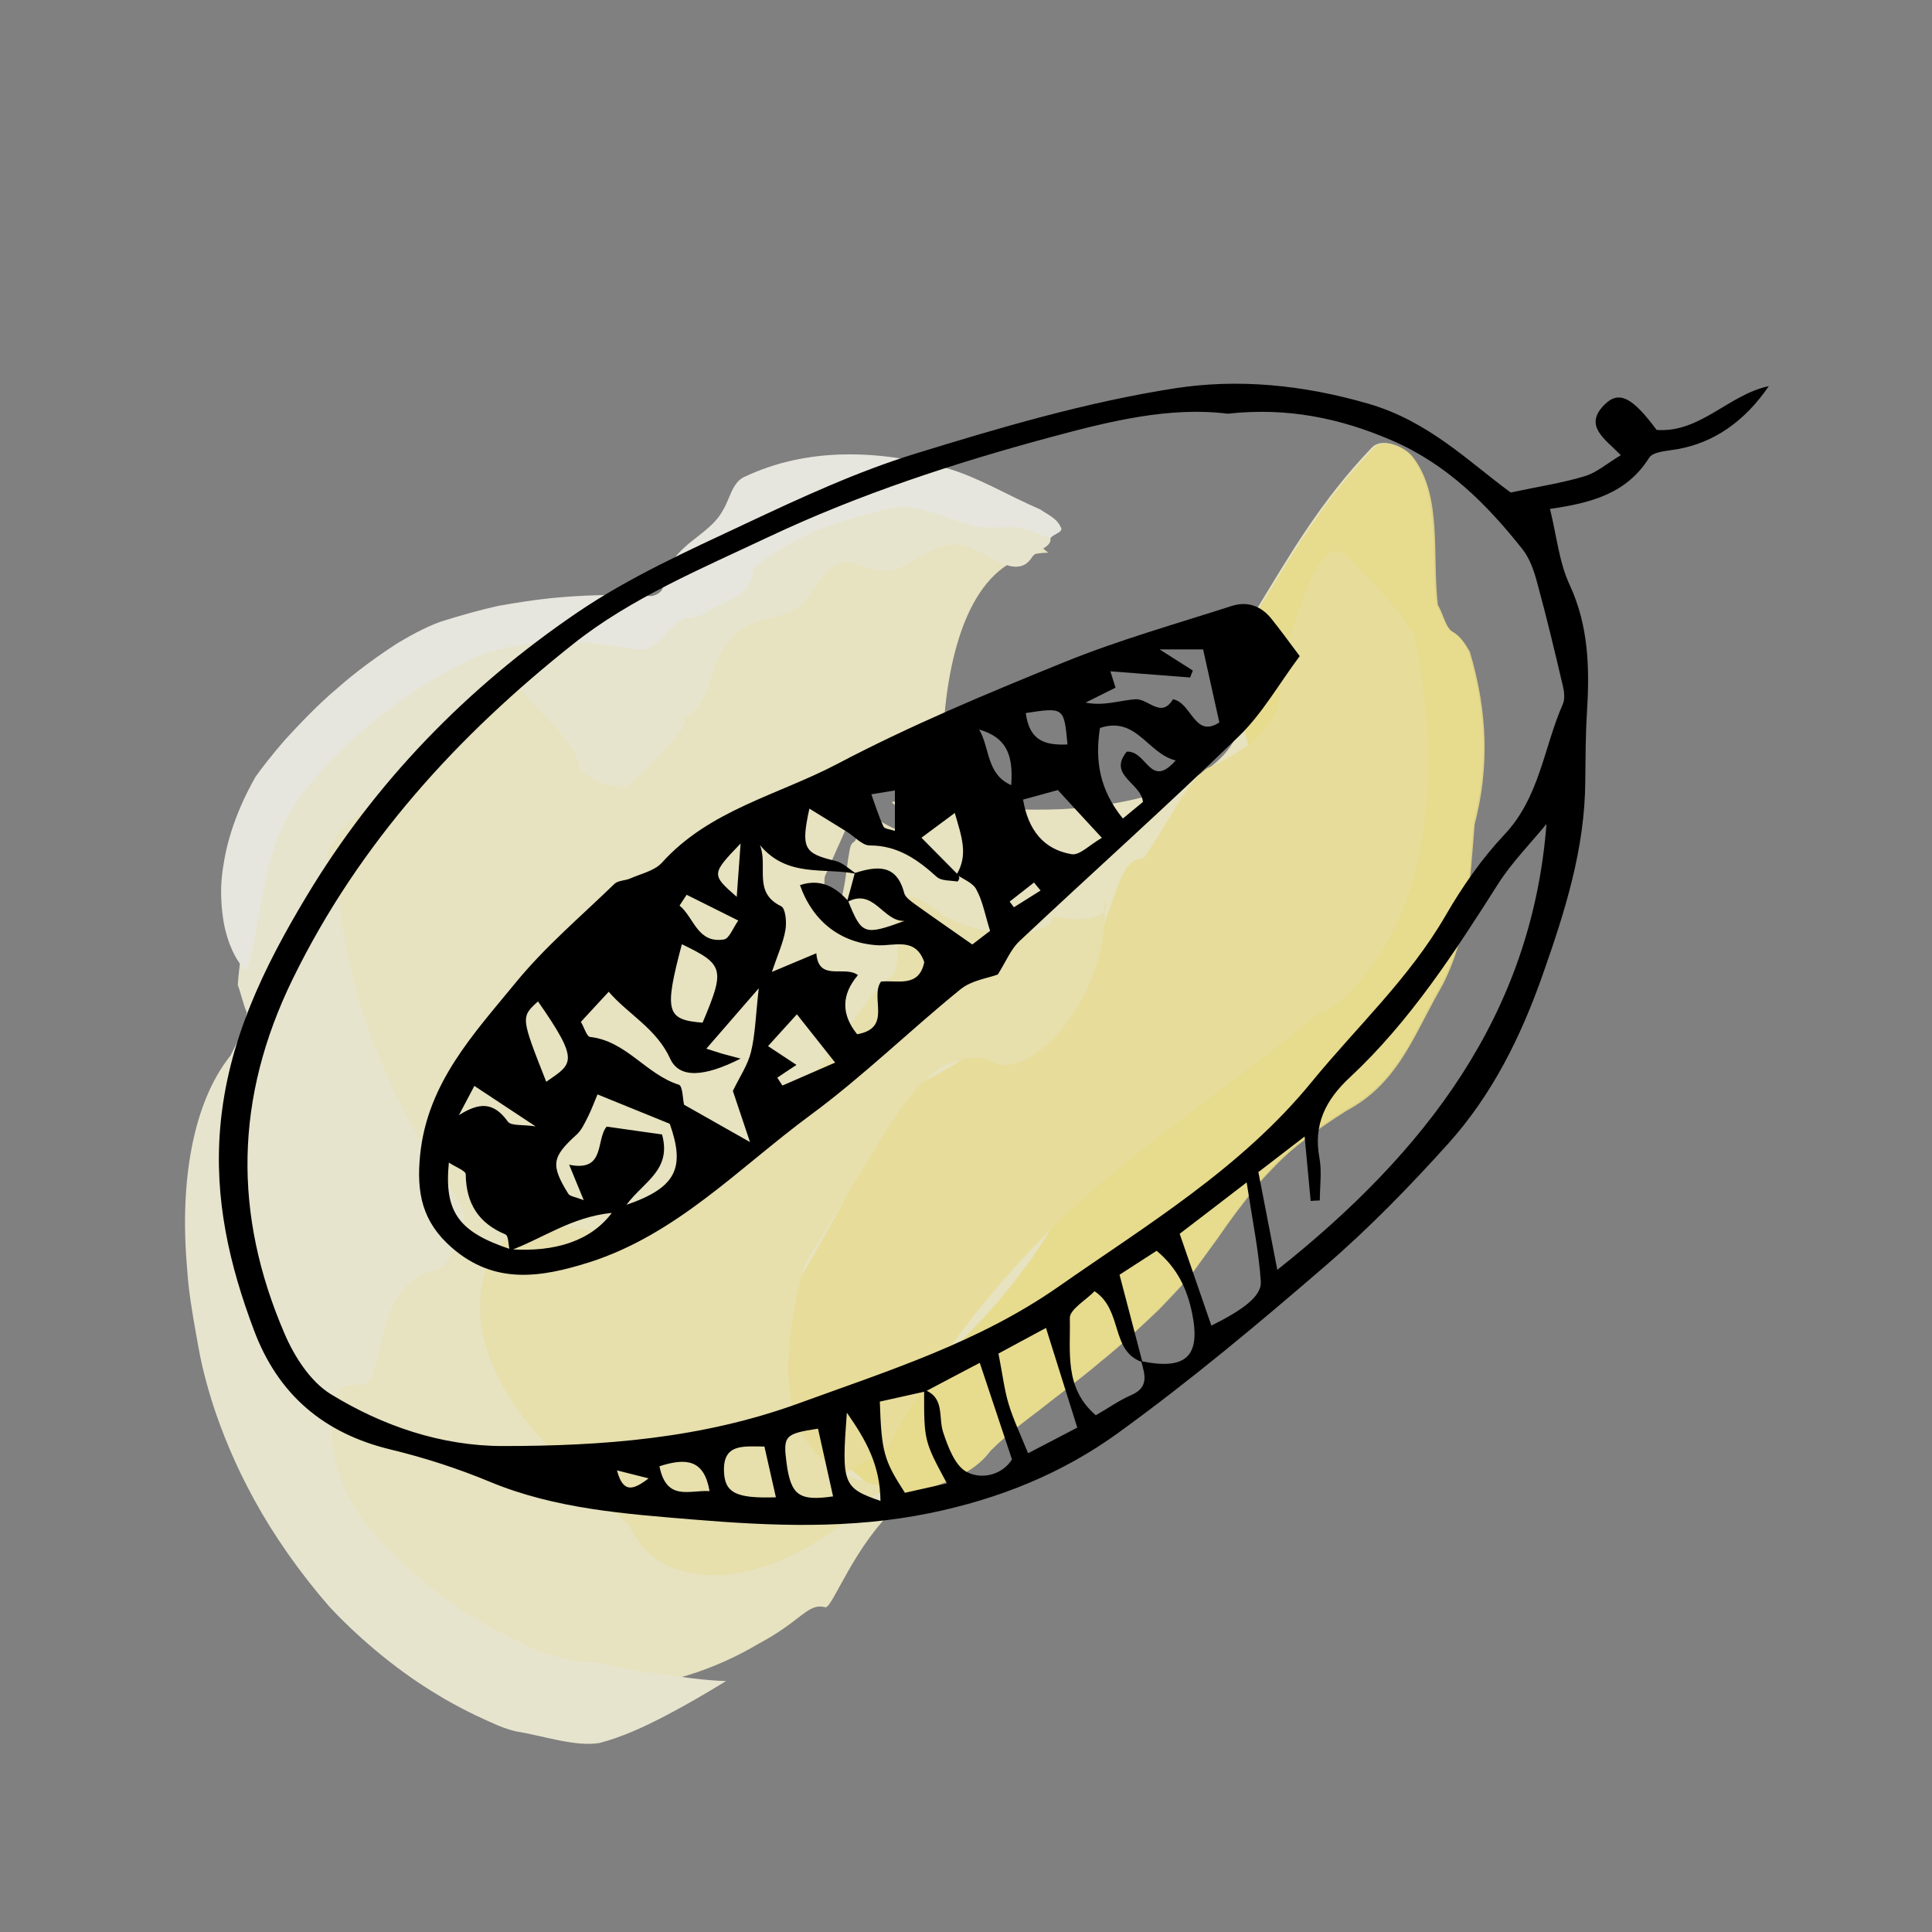 <?xml version="1.0" encoding="utf-8"?>
<!-- Generator: Adobe Illustrator 23.0.1, SVG Export Plug-In . SVG Version: 6.00 Build 0)  -->
<svg version="1.1" id="Layer_1" xmlns="http://www.w3.org/2000/svg" xmlns:xlink="http://www.w3.org/1999/xlink" x="0px" y="0px"
	 viewBox="0 0 150 150" style="enable-background:new 0 0 150 150;" xml:space="preserve">
<rect x="0" y="0" width="150" height="150" fill="#808080" stroke="none"/>
<style type="text/css">
	.st0{fill:#F49AB4;}
	.st1{fill:#F28DA7;}
	.st2{fill:#E85072;}
	.st3{fill:#E84B6F;}
	.st4{fill:#EB5A7D;}
	.st5{fill:#EF7994;}
	.st6{fill:#F8BCCD;}
	.st7{fill:#F38CA8;}
	.st8{fill:#EF728F;}
	.st9{fill:#FCE4EB;}
	.st10{fill:#F0CCCF;}
	.st11{fill:#DE8D95;}
	.st12{fill:#EBBABF;}
	.st13{fill:#E7ACB2;}
	.st14{fill:#E39DA3;}
	.st15{fill:#F5DEE0;}
	.st16{fill:#D97A83;}
	.st17{fill:#E4A6AD;}
	.st18{fill:#E9B6BB;}
	.st19{fill:#DA9197;}
	.st20{fill:#CC7077;}
	.st21{fill:#C9646C;}
	.st22{fill:#D4848B;}
	.st23{fill:#D17A81;}
	.st24{fill:#DD9EA3;}
	.st25{fill:#C65760;}
	.st26{fill:#D48189;}
	.st27{fill:#CF6E76;}
	.st28{fill:#C1575F;}
	.st29{fill:#B8424B;}
	.st30{fill:#B33C43;}
	.st31{fill:#BB4952;}
	.st32{fill:#C65E66;}
	.st33{fill:#BC4F57;}
	.st34{fill:#B0353D;}
	.st35{fill:#D67E84;}
	.st36{fill:#C6636B;}
	.st37{fill:#CA6C72;}
	.st38{fill:#B9454D;}
	.st39{fill:#C05B63;}
	.st40{fill:#C0545B;}
	.st41{fill:#BE4C53;}
	.st42{fill:#B43C44;}
	.st43{fill:#DF999F;}
	.st44{fill:#D27980;}
	.st45{fill:#C1555D;}
	.st46{fill:#CB6F76;}
	.st47{fill:#C8676E;}
	.st48{fill:#D5838A;}
	.st49{fill:#C65D64;}
	.st50{fill:#F1D1D4;}
	.st51{fill:#D38087;}
	.st52{fill:#CF737C;}
	.st53{fill:#D98C94;}
	.st54{fill:#E6B3B9;}
	.st55{fill:#D8898F;}
	.st56{fill:#C66269;}
	.st57{fill:#C96A72;}
	.st58{fill:#DD9399;}
	.st59{fill:#CF747B;}
	.st60{fill:#D48188;}
	.st61{fill:#D37D85;}
	.st62{fill:#DC9298;}
	.st63{fill:#D8838B;}
	.st64{fill:#FAECED;}
	.st65{fill:#EFCBD0;}
	.st66{fill:#EDC1C5;}
	.st67{fill:#D28089;}
	.st68{fill:#CB747D;}
	.st69{fill:#A8343C;}
	.st70{fill:#A62F37;}
	.st71{fill:#B03E44;}
	.st72{fill:#C25C63;}
	.st73{fill:#E1A8AC;}
	.st74{fill:#BE535C;}
	.st75{fill:#CE727C;}
	.st76{fill:#F5D8DA;}
	.st77{fill:#D8BAE7;}
	.st78{fill:#BC8FD2;}
	.st79{fill:#B17FC9;}
	.st80{fill:#7D3CA4;}
	.st81{fill:#884BAE;}
	.st82{fill:#A369BF;}
	.st83{fill:#D2B5E2;}
	.st84{fill:#9A62BC;}
	.st85{fill:#B17ECB;}
	.st86{fill:#ECE0F2;}
	.st87{fill:#FBCBC8;}
	.st88{fill:#F5908C;}
	.st89{fill:#F28580;}
	.st90{fill:#E64640;}
	.st91{fill:#E5413B;}
	.st92{fill:#E74E49;}
	.st93{fill:#ED6D68;}
	.st94{fill:#F7B5B0;}
	.st95{fill:#ED6660;}
	.st96{fill:#F48580;}
	.st97{fill:#FBDFDF;}
	.st98{fill:#F9C1C0;}
	.st99{fill:#F7B7B6;}
	.st100{fill:#EF7573;}
	.st101{fill:#EF6F6D;}
	.st102{fill:#F17F7C;}
	.st103{fill:#F4A19F;}
	.st104{fill:#F39998;}
	.st105{fill:#EC7271;}
	.st106{fill:#FAD1CF;}
	.st107{fill:#FADCDC;}
	.st108{fill:#F39391;}
	.st109{fill:#FDECEC;}
	.st110{fill:#FCDDDD;}
	.st111{fill:#ED8280;}
	.st112{fill:#E66160;}
	.st113{fill:#F18784;}
	.st114{fill:#F19593;}
	.st115{fill:#EB7675;}
	.st116{fill:#E86867;}
	.st117{fill:#F28785;}
	.st118{fill:#F3A7A7;}
	.st119{fill:#F08C8B;}
	.st120{fill:#F08785;}
	.st121{fill:#E55D5B;}
	.st122{fill:#E86D6C;}
	.st123{fill:#E85F5D;}
	.st124{fill:#E75958;}
	.st125{fill:#EA6664;}
	.st126{fill:#E76260;}
	.st127{fill:#E04948;}
	.st128{fill:#ED7371;}
	.st129{fill:#EA6B6A;}
	.st130{fill:#EB6763;}
	.st131{fill:#E45352;}
	.st132{fill:#E54E4C;}
	.st133{fill:#DE3635;}
	.st134{fill:#E65958;}
	.st135{fill:#E0413E;}
	.st136{fill:#EA6D6A;}
	.st137{fill:#EE9493;}
	.st138{fill:#EA6866;}
	.st139{fill:#F2A8A6;}
	.st140{fill:#E14543;}
	.st141{fill:#E3413F;}
	.st142{fill:#E64A48;}
	.st143{fill:#E56967;}
	.st144{fill:#E33F3D;}
	.st145{fill:#EB7775;}
	.st146{fill:#EE8483;}
	.st147{fill:#E64845;}
	.st148{fill:#E75655;}
	.st149{fill:#E65451;}
	.st150{fill:#EA7473;}
	.st151{fill:#E55B57;}
	.st152{fill:#E75756;}
	.st153{fill:#EB7472;}
	.st154{fill:#EE8C8A;}
	.st155{fill:#F5A3A2;}
	.st156{fill:#E14A49;}
	.st157{fill:#E14D4C;}
	.st158{fill:#E14B49;}
	.st159{fill:#DE3E3D;}
	.st160{fill:#E45350;}
	.st161{fill:#E14544;}
	.st162{fill:#E54E4B;}
	.st163{fill:#E34240;}
	.st164{fill:#E75C5A;}
	.st165{fill:#EB7C7B;}
	.st166{fill:#F3A2A1;}
	.st167{fill:#EA7877;}
	.st168{fill:#E66B6A;}
	.st169{fill:#E96A69;}
	.st170{fill:#E56160;}
	.st171{fill:#E44845;}
	.st172{fill:#EC7473;}
	.st173{fill:#F9C0D3;}
	.st174{fill:#F298B5;}
	.st175{fill:#EE89A7;}
	.st176{fill:#E54D73;}
	.st177{fill:#E44771;}
	.st178{fill:#E7567E;}
	.st179{fill:#EC7797;}
	.st180{fill:#F8BCCF;}
	.st181{fill:#EB6D8F;}
	.st182{fill:#F089A8;}
	.st183{fill:#FCE2EB;}
	.st184{fill:#E55B7F;}
	.st185{fill:#E6708E;}
	.st186{fill:#EB87A2;}
	.st187{fill:#E25677;}
	.st188{fill:#E7678B;}
	.st189{fill:#FBD7E3;}
	.st190{fill:#ED80A1;}
	.st191{fill:#E24166;}
	.st192{fill:#E13B65;}
	.st193{fill:#E34870;}
	.st194{fill:#E76486;}
	.st195{fill:#F49DB8;}
	.st196{fill:#F7BFD1;}
	.st197{fill:#E65C7F;}
	.st198{fill:#F6ABC4;}
	.st199{fill:#F6A7C2;}
	.st200{fill:#EA6189;}
	.st201{fill:#DB3258;}
	.st202{fill:#DA2E55;}
	.st203{fill:#F7B2C9;}
	.st204{fill:#EA6A8D;}
	.st205{fill:#DC355B;}
	.st206{fill:#DB3159;}
	.st207{fill:#DF3C63;}
	.st208{fill:#F9C5D6;}
	.st209{fill:#EB7697;}
	.st210{fill:#DE3B61;}
	.st211{fill:#DE375F;}
	.st212{fill:#E1426A;}
	.st213{fill:#FDE7EE;}
	.st214{fill:#EE89A9;}
	.st215{fill:#E2456B;}
	.st216{fill:#E14069;}
	.st217{fill:#E44D75;}
	.st218{fill:#E86B8C;}
	.st219{fill:#EE7A9C;}
	.st220{fill:#F5A8C0;}
	.st221{fill:#FACBDA;}
	.st222{fill:#E65A7D;}
	.st223{fill:#E04169;}
	.st224{fill:#FEF5F9;}
	.st225{fill:#F191B0;}
	.st226{fill:#EA7292;}
	.st227{fill:#F6B4C9;}
	.st228{fill:#FBD8E5;}
	.st229{fill:#E96C8F;}
	.st230{fill:#E35477;}
	.st231{fill:#EA7396;}
	.st232{fill:#EB7A9D;}
	.st233{fill:#E8698D;}
	.st234{fill:#EB7094;}
	.st235{fill:#E04B6E;}
	.st236{fill:#E66085;}
	.st237{fill:#EB7294;}
	.st238{fill:#E7678C;}
	.st239{fill:#EA6D91;}
	.st240{fill:#E14C71;}
	.st241{fill:#EE7A9D;}
	.st242{fill:#F393B2;}
	.st243{fill:#DC3F64;}
	.st244{fill:#EF82A3;}
	.st245{fill:#F39DB9;}
	.st246{fill:#DF466B;}
	.st247{fill:#DF4469;}
	.st248{fill:#F29A98;}
	.st249{fill:#E64F4D;}
	.st250{fill:#E74947;}
	.st251{fill:#E85956;}
	.st252{fill:#EC7775;}
	.st253{fill:#F8BCBA;}
	.st254{fill:#EC6F6D;}
	.st255{fill:#FCE2E2;}
	.st256{fill:#F8C8C6;}
	.st257{fill:#F08B89;}
	.st258{fill:#F18A89;}
	.st259{fill:#B093A4;}
	.st260{fill:#A38295;}
	.st261{fill:#6F455A;}
	.st262{fill:#694055;}
	.st263{fill:#794F64;}
	.st264{fill:#936F83;}
	.st265{fill:#CDB7C1;}
	.st266{fill:#B596A5;}
	.st267{fill:#A58394;}
	.st268{fill:#8C667A;}
	.st269{fill:#B696A7;}
	.st270{fill:#E8E0E7;}
	.st271{fill:#E1BCC2;}
	.st272{fill:#A9666E;}
	.st273{fill:#681C23;}
	.st274{fill:#641920;}
	.st275{fill:#73242D;}
	.st276{fill:#8D3F48;}
	.st277{fill:#C69197;}
	.st278{fill:#893841;}
	.st279{fill:#E3CCCE;}
	.st280{fill:#6F292E;}
	.st281{fill:#A15A63;}
	.st282{fill:#944952;}
	.st283{fill:#944953;}
	.st284{fill:#964A53;}
	.st285{fill:#984B54;}
	.st286{fill:#974A53;}
	.st287{fill:#A25A62;}
	.st288{fill:#D2BCC8;}
	.st289{fill:#C8B2BE;}
	.st290{fill:#936A80;}
	.st291{fill:#8E667B;}
	.st292{fill:#9B7589;}
	.st293{fill:#B293A3;}
	.st294{fill:#916B7F;}
	.st295{fill:#DDCCD6;}
	.st296{fill:#AC8B9C;}
	.st297{fill:#F1EBEF;}
	.st298{fill:#9C7A8C;}
	.st299{fill:#8F6C80;}
	.st300{fill:#B99DAC;}
	.st301{fill:#A27F91;}
	.st302{fill:#C2A7B6;}
	.st303{fill:#AB8E9F;}
	.st304{fill:#936D82;}
	.st305{fill:#856174;}
	.st306{fill:#B99DAB;}
	.st307{fill:#C2A9B6;}
	.st308{fill:#A38091;}
	.st309{fill:#BBA3B0;}
	.st310{fill:#7A5468;}
	.st311{fill:#855F73;}
	.st312{fill:#AE8E9F;}
	.st313{fill:#7C556A;}
	.st314{fill:#7B5066;}
	.st315{fill:#855C71;}
	.st316{fill:#AF8E9F;}
	.st317{fill:#734B60;}
	.st318{fill:#694256;}
	.st319{fill:#916A80;}
	.st320{fill:#886378;}
	.st321{fill:#875C71;}
	.st322{fill:#714B5E;}
	.st323{fill:#582F42;}
	.st324{fill:#795066;}
	.st325{fill:#5E3A4B;}
	.st326{fill:#8A6578;}
	.st327{fill:#A98E9D;}
	.st328{fill:#B9A1B1;}
	.st329{fill:#B08F9F;}
	.st330{fill:#B898AA;}
	.st331{fill:#896578;}
	.st332{fill:#653C50;}
	.st333{fill:#623A4E;}
	.st334{fill:#6C4257;}
	.st335{fill:#B28FA1;}
	.st336{fill:#80596E;}
	.st337{fill:#7F586C;}
	.st338{fill:#765063;}
	.st339{fill:#683F53;}
	.st340{fill:#774E63;}
	.st341{fill:#704B5F;}
	.st342{fill:#674355;}
	.st343{fill:#7F5A6E;}
	.st344{fill:#815A6E;}
	.st345{fill:#6A4558;}
	.st346{fill:#5D374A;}
	.st347{fill:#926D80;}
	.st348{fill:#70475B;}
	.st349{fill:#72495E;}
	.st350{fill:#673D52;}
	.st351{fill:#673D51;}
	.st352{fill:#60364B;}
	.st353{fill:#795265;}
	.st354{fill:#683F52;}
	.st355{fill:#7A5368;}
	.st356{fill:#987387;}
	.st357{fill:#70475C;}
	.st358{fill:#A07D92;}
	.st359{fill:#81596E;}
	.st360{fill:#926C7F;}
	.st361{fill:#80596D;}
	.st362{fill:#CDC0E4;}
	.st363{fill:#A998CF;}
	.st364{fill:#644DA1;}
	.st365{fill:#5E479E;}
	.st366{fill:#6F56A9;}
	.st367{fill:#755CAC;}
	.st368{fill:#8975BA;}
	.st369{fill:#C4BAE0;}
	.st370{fill:#755DAD;}
	.st371{fill:#846DB7;}
	.st372{fill:#E7E2F2;}
	.st373{fill:#9B89C5;}
	.st374{fill:#8871B8;}
	.st375{fill:#9C89C6;}
	.st376{fill:#8673B9;}
	.st377{fill:#B9E1BA;}
	.st378{fill:#ADDBAE;}
	.st379{fill:#99D09A;}
	.st380{fill:#65B567;}
	.st381{fill:#5FB261;}
	.st382{fill:#70BB71;}
	.st383{fill:#8DCB8E;}
	.st384{fill:#CBE9CB;}
	.st385{fill:#86C687;}
	.st386{fill:#98D099;}
	.st387{fill:#EBF5EB;}
	.st388{fill:#B9D6C9;}
	.st389{fill:#8EBD9E;}
	.st390{fill:#7DB18E;}
	.st391{fill:#408251;}
	.st392{fill:#3A7F4C;}
	.st393{fill:#4A8C5B;}
	.st394{fill:#68A279;}
	.st395{fill:#B5D4BE;}
	.st396{fill:#7CB38B;}
	.st397{fill:#619D71;}
	.st398{fill:#E0ECE4;}
	.st399{fill:#74A38C;}
	.st400{fill:#679880;}
	.st401{fill:#669780;}
	.st402{fill:#669881;}
	.st403{fill:#285E41;}
	.st404{fill:#235A3C;}
	.st405{fill:#31684A;}
	.st406{fill:#4D8268;}
	.st407{fill:#A1C2B0;}
	.st408{fill:#679981;}
	.st409{fill:#467B62;}
	.st410{fill:#D6E5DF;}
	.st411{fill:#8ECA8F;}
	.st412{fill:#7DC07F;}
	.st413{fill:#409841;}
	.st414{fill:#3A933C;}
	.st415{fill:#4AA14B;}
	.st416{fill:#68B569;}
	.st417{fill:#7CC07D;}
	.st418{fill:#B5DDB5;}
	.st419{fill:#61B062;}
	.st420{fill:#7CC17E;}
	.st421{fill:#E0EFE0;}
	.st422{fill:#EBF5DE;}
	.st423{fill:#D4EAB8;}
	.st424{fill:#D2E9B4;}
	.st425{fill:#D8ECBE;}
	.st426{fill:#E2F0CE;}
	.st427{fill:#F3F9EA;}
	.st428{fill:#DFF0CA;}
	.st429{fill:#FAFDF7;}
	.st430{fill:#D3C9BE;}
	.st431{fill:#CBBEB3;}
	.st432{fill:#BBAC9F;}
	.st433{fill:#97826F;}
	.st434{fill:#947E69;}
	.st435{fill:#9F8A79;}
	.st436{fill:#B5A495;}
	.st437{fill:#DED6CE;}
	.st438{fill:#BBAD9F;}
	.st439{fill:#AE9E8D;}
	.st440{fill:#F2EFEC;}
	.st441{fill:#B1A091;}
	.st442{fill:#B1A090;}
	.st443{fill:#D8BACF;}
	.st444{fill:#976286;}
	.st445{fill:#905778;}
	.st446{fill:#4F1939;}
	.st447{fill:#4C1637;}
	.st448{fill:#5A2144;}
	.st449{fill:#773B60;}
	.st450{fill:#B88FAD;}
	.st451{fill:#6E345A;}
	.st452{fill:#8E567D;}
	.st453{fill:#E1CCDA;}
	.st454{fill:#C4E2A7;}
	.st455{fill:#93C35F;}
	.st456{fill:#8EC15A;}
	.st457{fill:#9AC868;}
	.st458{fill:#B0D587;}
	.st459{fill:#DCEBC3;}
	.st460{fill:#C8E0AA;}
	.st461{fill:#ABD280;}
	.st462{fill:#CAE2A9;}
	.st463{fill:#EFF8E7;}
	.st464{fill:#FFF6C0;}
	.st465{fill:#FFEC97;}
	.st466{fill:#FFDC4B;}
	.st467{fill:#FFD945;}
	.st468{fill:#FFDD54;}
	.st469{fill:#FFE774;}
	.st470{fill:#FFF4BA;}
	.st471{fill:#FFE46C;}
	.st472{fill:#FFF9E2;}
	.st473{fill:#FDE2C1;}
	.st474{fill:#F9CA98;}
	.st475{fill:#F9C18A;}
	.st476{fill:#F5994E;}
	.st477{fill:#F49448;}
	.st478{fill:#F8A158;}
	.st479{fill:#F8B577;}
	.st480{fill:#FCDDBC;}
	.st481{fill:#F8B06F;}
	.st482{fill:#FFEFE2;}
	.st483{fill:#F8A7A4;}
	.st484{fill:#EF8262;}
	.st485{fill:#EC605A;}
	.st486{fill:#EB5B55;}
	.st487{fill:#EC6964;}
	.st488{fill:#F28783;}
	.st489{fill:#F9C4C1;}
	.st490{fill:#F2817A;}
	.st491{fill:#EB6449;}
	.st492{fill:#FCE7E7;}
	.st493{fill:#FFEA88;}
	.st494{fill:#FFEB87;}
	.st495{fill:#FDF2E3;}
	.st496{fill:#FDEFDD;}
	.st497{fill:#F9E1C4;}
	.st498{fill:#FADEB9;}
	.st499{fill:#FADDB7;}
	.st500{fill:#FAE0BF;}
	.st501{fill:#FBE9CF;}
	.st502{fill:#F9DAB8;}
	.st503{fill:#FDF5EB;}
	.st504{fill:#FBE6CB;}
	.st505{fill:#FFFBF7;}
	.st506{fill:#FBDFBE;}
	.st507{fill:#F7D8B5;}
	.st508{fill:#FBE8CF;}
	.st509{fill:#FBE3C8;}
	.st510{fill:#F9E8CF;}
	.st511{fill:#F8DBB7;}
	.st512{fill:#FADBB5;}
	.st513{fill:#F7D5AE;}
	.st514{fill:#FDE9D5;}
	.st515{fill:#FAE3C8;}
	.st516{fill:#F7D1A4;}
	.st517{fill:#F5CD9D;}
	.st518{fill:#F7D8B0;}
	.st519{fill:#F8D4A9;}
	.st520{fill:#F8D3A6;}
	.st521{fill:#F8D8AF;}
	.st522{fill:#F7CD9E;}
	.st523{fill:#F4C896;}
	.st524{fill:#FBE3C5;}
	.st525{fill:#F7DBB8;}
	.st526{fill:#F7D8B1;}
	.st527{fill:#F7D7B0;}
	.st528{fill:#F8CD9F;}
	.st529{fill:#F8CD9E;}
	.st530{fill:#F1BE84;}
	.st531{fill:#F8D0A3;}
	.st532{fill:#F1C38D;}
	.st533{fill:#F8D8B1;}
	.st534{fill:#FBE2C8;}
	.st535{fill:#F9EAD3;}
	.st536{fill:#F9D3AA;}
	.st537{fill:#F7C896;}
	.st538{fill:#F7C794;}
	.st539{fill:#F7CA9A;}
	.st540{fill:#F7D3AB;}
	.st541{fill:#F8D8B5;}
	.st542{fill:#F9E6CF;}
	.st543{fill:#F7C897;}
	.st544{fill:#F8D3AA;}
	.st545{fill:#F7CEA2;}
	.st546{fill:#F4CD9E;}
	.st547{fill:#F5D2A5;}
	.st548{fill:#FBE2C2;}
	.st549{fill:#F5D1A8;}
	.st550{fill:#F8D5AB;}
	.st551{fill:#F2C695;}
	.st552{fill:#F8D3A8;}
	.st553{fill:#F5C998;}
	.st554{fill:#F5C894;}
	.st555{fill:#F2C997;}
	.st556{fill:#F2C48D;}
	.st557{fill:#F4C694;}
	.st558{fill:#F5CE9D;}
	.st559{fill:#F4C594;}
	.st560{fill:#F5C995;}
	.st561{fill:#F4C48F;}
	.st562{fill:#F7D2A6;}
	.st563{fill:#F8DFBB;}
	.st564{fill:#FBE2C3;}
	.st565{fill:#F8CC9E;}
	.st566{fill:#FADFC1;}
	.st567{fill:#F9D8B5;}
	.st568{fill:#F4C997;}
	.st569{fill:#F9DDB8;}
	.st570{fill:#FDFCED;}
	.st571{fill:#FBF7D2;}
	.st572{fill:#F9F6CB;}
	.st573{fill:#F4EBA8;}
	.st574{fill:#F5E9A6;}
	.st575{fill:#F5EDAC;}
	.st576{fill:#F7F5C0;}
	.st577{fill:#FBFBE1;}
	.st578{fill:#F7F0BE;}
	.st579{fill:#FAF6CE;}
	.st580{fill:#FFFBF5;}
	.st581{fill:#BDDB97;}
	.st582{fill:#BBDC99;}
	.st583{fill:#BDDD99;}
	.st584{fill:#B0D484;}
	.st585{fill:#AFD484;}
	.st586{fill:#FFEA87;}
	.st587{fill:#D3E9BA;}
	.st588{fill:#E1EECE;}
	.st589{fill:#D3E8BB;}
	.st590{fill:#E3EECE;}
	.st591{opacity:0.9;}
	.st592{fill:#FFF8CD;}
	.st593{opacity:0.9;fill:#FFEE8A;}
	.st594{fill:#FFF19E;}
	.st595{fill:#FFF5B6;}
	.st596{fill:#FFFBE0;}
	.st597{fill:none;stroke:#FFF4B1;stroke-width:0;}
	.st598{fill:#FFFDF3;}
	.st599{fill:#FACEDD;}
	.st600{opacity:0.9;fill:#F38CAF;}
	.st601{fill:#F5A0BD;}
	.st602{fill:#F8B8CD;}
	.st603{fill:#FCE1EA;}
	.st604{fill:none;stroke:#F7B2C9;stroke-width:0;}
	.st605{fill:#FEF3F7;}
	.st606{fill:#FBDBB6;}
	.st607{fill:#FBD1A3;}
	.st608{fill:#F9B674;}
	.st609{fill:#F8B36E;}
	.st610{fill:#FABB7E;}
	.st611{fill:#FACB99;}
	.st612{fill:#FDE9D1;}
	.st613{fill:#FAC893;}
	.st614{fill:#F9D0A1;}
	.st615{fill:#FFF5EC;}
	.st616{fill:#D7ECC0;}
	.st617{fill:#B1D684;}
	.st618{fill:#ADD680;}
	.st619{fill:#B7D98D;}
	.st620{fill:#C8E2A7;}
	.st621{fill:#E8F2D6;}
	.st622{fill:#C3E0A0;}
	.st623{fill:#F5FAEF;}
	.st624{fill:#A87699;}
	.st625{fill:#A9716E;}
	.st626{fill:#9F698A;}
	.st627{fill:#9F698D;}
	.st628{fill:#65294F;}
	.st629{fill:#632638;}
	.st630{fill:#62244A;}
	.st631{fill:#612335;}
	.st632{fill:#6E3259;}
	.st633{fill:#6D2F40;}
	.st634{fill:#8B4E74;}
	.st635{fill:#C4A1BB;}
	.st636{fill:#9D688D;}
	.st637{fill:#82476E;}
	.st638{fill:#E7D6E1;}
	.st639{fill:#FFF9D6;}
	.st640{fill:#FFF2A6;}
	.st641{fill:#FFF4B0;}
	.st642{fill:#FFF7C4;}
	.st643{fill:#FFFCE6;}
	.st644{fill:#FFF3B5;}
	.st645{fill:#FFED8B;}
	.st646{fill:#FFED94;}
	.st647{fill:#FFF1A4;}
	.st648{fill:#FFF5BF;}
	.st649{fill:#FFF6CD;}
	.st650{fill:#FFE46E;}
	.st651{fill:#FFED98;}
	.st652{fill:#FFF3A9;}
	.st653{fill:#FFEC8D;}
	.st654{fill:#FFE66B;}
	.st655{fill:#FFEC8A;}
	.st656{fill:#FFE66D;}
	.st657{fill:#FFE571;}
	.st658{fill:#FFEF94;}
	.st659{fill:#FFEF9E;}
	.st660{fill:#FFED93;}
	.st661{fill:#FFE873;}
	.st662{fill:#FFE97A;}
	.st663{fill:#FFEC87;}
	.st664{fill:#FFF19F;}
	.st665{fill:#FFF1A8;}
	.st666{fill:#FFEA7E;}
	.st667{fill:#FFEB86;}
	.st668{fill:#FFEF97;}
	.st669{fill:#FFF2B0;}
	.st670{fill:#FFF4BC;}
	.st671{fill:#FFF5C1;}
	.st672{fill:#FFF8CF;}
	.st673{fill:#FFF8DC;}
	.st674{fill:#FFF0A0;}
	.st675{fill:#FFEE92;}
	.st676{fill:#FFF6CE;}
	.st677{fill:#FFFADD;}
	.st678{fill:#FFFBEC;}
	.st679{fill:#FFFDF5;}
	.st680{fill:#F49C52;}
	.st681{fill:#F69D52;}
	.st682{fill:#F8A55E;}
	.st683{fill:#F8B472;}
	.st684{fill:#F59D54;}
	.st685{fill:#F8A65F;}
	.st686{fill:#F8B474;}
	.st687{fill:#FDF3E9;}
	.st688{fill:#FAE8D1;}
	.st689{fill:#FAE8CF;}
	.st690{fill:#FAEBD4;}
	.st691{fill:#F9EDD7;}
	.st692{fill:#FBEFDE;}
	.st693{fill:#FBEFDD;}
	.st694{fill:#FDF8F1;}
	.st695{fill:#FBEDD7;}
	.st696{fill:#FBEFDC;}
	.st697{fill:#FFFBFA;}
	.st698{fill:#FFE771;}
	.st699{fill:#FFEB83;}
	.st700{fill:#FFED90;}
	.st701{fill:#F7B6CB;}
	.st702{fill:#F4A2BB;}
	.st703{fill:#EE7397;}
	.st704{fill:#ED6D94;}
	.st705{fill:#EF7C9F;}
	.st706{fill:#F399B5;}
	.st707{fill:#FAD1DE;}
	.st708{fill:#F291AE;}
	.st709{fill:#F3A1BB;}
	.st710{fill:#FDECF2;}
</style>
<g>
	<g>
		<g>
			<g class="st591">
				<g class="st591">
					<path class="st592" d="M40.32,50.25c-1.88-0.94-4.97,1.01-7.48,3.69c-2.56,2.63-4.5,5.92-5.3,6.52
						c-1.53,1.48-2.9,4.57-3.54,8.55c-0.68,3.95-0.64,8.73,0.17,13.23c0.22,1.14,0.42,2.22,0.71,3.3c0.29,1.08,0.6,2.11,0.9,3.08
						c0.71,1.97,1.37,3.71,2.09,5.16c0.34,0.72,0.64,1.37,0.91,1.95c0.29,0.57,0.54,1.06,0.73,1.47c0.37,0.82,0.5,1.31,0.29,1.41
						c-0.64,0.18-1.69,1.01-2.81,2.34c-1.1,1.34-2.26,3.25-2.86,5.79c-0.62,2.5-0.63,5.69,0.4,8.91c0.96,3.2,3.15,6.36,5.09,7.96
						c2.4,2.04,4.88,3.6,7.25,4.78c0.59,0.3,1.21,0.59,1.7,0.8l0.78,0.33l0.65,0.26c0.48,0.19,0.96,0.36,1.45,0.51
						c1.96,0.6,3.98,0.85,6,0.8c4.05-0.15,8.05-1.44,11.48-3.49c3.35-1.78,3.78-3.18,5.16-2.81c0.56,0.04,2.25-4.88,5.59-7.84
						c1.16-0.98,2.51-1.45,3.82-1.97c1.3-0.55,2.55-1.17,3.39-2.33c0.87-0.9,2.22-2.02,3.78-3.18c1.53-1.23,3.28-2.5,4.9-3.9
						c1.65-1.33,3.18-2.77,4.47-4.02c1.26-1.31,2.3-2.4,2.9-3.27c0.58-0.79,1.11-1.54,1.62-2.24c0.48-0.71,0.94-1.36,1.38-1.95
						c0.9-1.17,1.66-2.25,2.52-3.13c0.84-0.91,1.69-1.74,2.71-2.49c0.97-0.8,2.09-1.55,3.39-2.38c1.91-1.03,3.15-2.39,4.14-3.87
						c0.98-1.48,1.72-3.07,2.63-4.76c0.21-0.39,0.43-0.79,0.67-1.21c1.05-2.1,1.52-4.07,1.8-6.05c0.28-1.98,0.4-3.97,0.59-6.3
						c1.12-4.35,1.02-8.67-0.4-13.39c-0.35-0.59-0.7-1.18-1.29-1.5c-0.58-0.33-0.79-1.54-1.18-2.1c-0.25-1.95-0.13-4-0.28-6.03
						c-0.1-1.06-0.19-1.96-0.43-2.87c-0.24-0.89-0.61-1.74-1.18-2.5c-0.6-0.86-2.34-1.59-3.13-0.75c-3.99,4.16-6.4,8.4-8.74,12.22
						c-1.07,1.77-1.41,3.23-1.49,4.65c-0.08,1.41,0.1,2.79,0,4.21c-0.07,1.96-1.8,3.75-4.38,4.94c-2.58,1.21-6,1.85-9.4,2.04
						c-2.64,0.12-6.03-0.04-8.7-0.24c-2.69-0.18-4.65-0.48-4.53-0.27c0.13,0.14,0.42,0.34,0.73,0.57c0.56,0.42,1.21,0.99,1.42,1.44
						c0.21,0.44-0.03,0.75-1.03,0.41c-1.95-0.72-3.38-1.84-4.03-2.41c-0.25-0.24-0.79-0.88-0.84-0.98c0.16,0.25,0,0.02,0.07,0.18
						c0.02,0.06,0.12,0.3,0.28,0.76c0.14,0.43,0.37,1.14,0.66,2.26c0.03,0.81-0.21,0.77-0.35,0.93c-0.16,0.16-0.23,0.51-0.45,2.15
						c-0.27,2.22-0.96,4.58-2.01,6.51c-1.03,1.91-2.46,3.45-3.79,3.77c-0.19,0.06-0.38,0.1-0.56,0.12l-0.14,0.01
						c-0.05-0.01,0,0.02,0.04,0.04l0.1,0.07l0.21,0.14c-1.53,3.61-3.06,7.21-4.59,10.8c-0.43,0.95-0.8,1.45-0.97,1.65l-0.04,0.04
						l-0.01,0.01l-0.07,0.08l0.01-0.01l0.04-0.05l0.17-0.18c0.13-0.13,0.28-0.28,0.46-0.43c0.36-0.33,0.84-0.71,1.46-1.15
						c1.3-0.9,2.98-1.92,6.51-3.62c0.34-0.16,0.73-0.34,1.18-0.55c0.51-0.23,1.07-0.49,1.7-0.77c0.32-0.14,0.66-0.29,1.02-0.45
						c0.04-0.01,0.08-0.04,0.13-0.06c0.1-0.05,0.2-0.1,0.31-0.15c0.23-0.11,0.49-0.22,0.77-0.33c0.13-0.05,0.27-0.1,0.41-0.15
						l0.04-0.01c0.15-0.05,0.36-0.12,0.49-0.15c0.19-0.04,0.35-0.08,0.45-0.1c0.25-0.06,0.47-0.08,0.77-0.12
						c0.37-0.06,0.75-0.1,1.1-0.11c0.4-0.02,0.9-0.06,1.29-0.04l0.13,0.01l-0.17,0c-0.12,0-0.22-0.02-0.34-0.03
						c-0.25-0.03-0.5-0.06-0.74-0.09c-3.94-0.55-6.4-2.51-7.49-5.06c0-0.78,1.46-0.84,1.81-1.51c0.26-1.91-1.63-4.97-1.37-7.67
						c0.88-2.04,1.64-3.65,2.15-4.9c0.5-1.26,0.77-2.16,0.85-2.81c0.18-1.31-0.3-1.56-0.03-1.55c0.8-0.68,2.77,1.26,4.1,0.97
						c1.57-0.69,2.16-2.89,2.29-4.91c0.6-5.58,2.57-11.86,8-11.97c-0.54-0.38-1.02-1.05-1.34-0.94c-3.78,0.14-7.6-0.43-11.32-0.37
						c-3.71,0.06-7.38,0.75-10.44,3.39c-0.37,0.81-0.76,1.88-1.41,2.56c-1.3,1.04-2.26,2.25-3.17,3.48
						c-0.92,0.92-3.35,0.95-6.06,0.71c-1.34-0.11-2.76-0.31-4.05-0.58C42.31,50.94,41.14,50.66,40.32,50.25z"/>
					<path class="st593" d="M96.39,55.9c0.1-1.43-0.08-2.81,0-4.22c0.08-1.42,0.42-2.88,1.49-4.65c2.34-3.82,4.76-8.06,8.75-12.22
						c0.79-0.85,2.53-0.11,3.13,0.76c2.24,2.98,1.42,7.57,1.88,11.42c0.38,0.55,0.6,1.78,1.18,2.1c0.59,0.32,0.95,0.91,1.3,1.51
						c1.41,4.73,1.5,9.06,0.37,13.42c-0.19,2.33-0.32,4.33-0.61,6.31c-0.29,1.98-0.78,3.95-1.83,6.06
						c-0.21,0.38-0.42,0.75-0.62,1.11c-0.93,1.71-1.68,3.32-2.68,4.82c-1,1.49-2.25,2.88-4.19,3.91c-1.31,0.83-2.42,1.59-3.4,2.38
						c-1.02,0.76-1.87,1.59-2.72,2.5c-0.87,0.89-1.63,1.96-2.54,3.13c-0.45,0.6-0.9,1.25-1.39,1.95c-0.51,0.7-1.05,1.45-1.63,2.24
						c-0.6,0.87-1.66,1.96-2.92,3.27c-1.3,1.24-2.83,2.68-4.49,4.01c-1.63,1.39-3.38,2.66-4.92,3.89c-1.56,1.16-2.92,2.29-3.8,3.18
						c-0.84,1.16-2.1,1.79-3.4,2.33c-1.31,0.51-2.67,0.99-3.82,1.96c0,0-0.49-0.45-1.46-1.28c-0.96-0.85-2.38-2-4.12-3.63
						c6.65-3.8,11.91-8.69,15.61-13.71c0.94-1.23,1.75-2.57,2.5-3.79c0.37-0.64,0.7-1.3,1.04-1.92c0.34-0.61,0.66-1.2,0.95-1.83
						c0.58-1.23,1.1-2.42,1.5-3.65c0.43-1.19,0.74-2.41,0.99-3.58c2.01-1.59,3.87-3.35,5.56-5.24c1.67-1.9,3.17-3.97,4.19-6.28
						c1.14-2.54,1.56-5.36,1.49-8.13C97.72,61.27,97.17,58.53,96.39,55.9z"/>
					<path class="st594" d="M68.98,112.32c0,0-1.06,0.76-2.73,1.69c-0.84,0.48-1.83,0.94-2.91,1.39c-1.08,0.44-2.24,0.87-3.4,1.12
						c-1.16,0.27-2.31,0.46-3.34,0.46c-1.03-0.02-1.95-0.19-2.64-0.55c-1.4-0.7-1.83-2.21-0.76-4.76c0,0,0.31-0.37,0.87-1.04
						c0.55-0.68,1.33-1.65,2.24-2.84c0.91-1.2,1.94-2.57,2.99-4.12c1.05-1.56,2.12-3.25,3.13-4.95c1-1.69,1.94-3.36,2.79-4.93
						c0.84-1.6,1.59-3.13,2.26-4.44c0.66-1.35,1.24-2.49,1.78-3.35c0.54-0.89,1.05-1.47,1.6-1.68c0,0,0.8-0.33,1.76-0.82
						c0.46-0.27,0.98-0.56,1.47-0.84c0.47-0.33,0.9-0.65,1.24-0.94c0,0,0.29,0.17,0.76,0.31c0.47,0.15,1.14,0.3,1.9,0.31
						c1.47,0,3.41-0.65,4.06-2.74c0,0,1.15-1.84,2.17-4.1c1.06-2.27,1.91-4.87,2.56-6.7c0.47-1.25,0.97-2.13,2-2.15
						c0,0,0.2-0.3,0.53-0.78c0.31-0.48,0.75-1.16,1.2-1.92c0.93-1.5,1.93-3.39,3.22-4.31c0,0,1.85-0.71,3.42-2.01
						c1.58-1.28,2.83-3.27,1.84-4.92c0,0,1.18-3.38,2.1-6.03c1.05-2.88,2.28-5.55,4.35-2.59c0,0,0.82,0.76,1.77,1.81
						c0.95,1.05,2.02,2.41,2.58,3.4c0,0,0.26,1.17,0.55,3.07c0.29,1.9,0.58,4.52,0.54,7.4c-0.02,2.87-0.41,5.99-1.25,8.8
						c-0.84,2.82-2.16,5.3-3.54,7.02c-1.55,1.95-3.02,3.01-3.68,3.06c0,0-1.57,1.34-3.99,3.2c-2.46,1.85-5.61,4.23-8.94,6.8
						c-3.35,2.59-6.78,5.48-10.22,9.2C75.81,101.62,72.23,106.19,68.98,112.32z"/>
					<path class="st595" d="M68.55,115.34c0,0-0.71,0.85-1.97,1.98c-1.26,1.16-3.12,2.47-5.31,3.53c-1.09,0.52-2.27,0.9-3.46,1.17
						c-0.6,0.13-1.2,0.23-1.79,0.27c-0.59,0.02-1.18,0-1.75-0.07c-1.14-0.15-2.24-0.46-3.18-1.1c-0.94-0.63-1.72-1.54-2.28-2.76
						c0,0-1.11-0.86-2.47-2.38c-0.17-0.19-0.34-0.4-0.52-0.61l-0.27-0.33l-0.14-0.17l-0.28-0.23c-0.7-0.6-1.54-1.33-2.36-2.15
						c-1.63-1.63-3.23-3.73-4.25-5.9c-1.01-2.15-1.3-4.1-1.22-5.66c0.09-1.56,0.52-2.78,1.11-3.69c1.2-1.81,2.9-2.52,4.9-2.11
						c0,0,0.49,0.11,1.39,0.26c0.89,0.14,2.19,0.34,3.68,0.21c1.49-0.11,3.07-0.74,4.3-1.83c0.31-0.27,0.61-0.56,0.92-0.87
						c0.35-0.29,0.77-0.57,1.16-0.88c0.79-0.61,1.58-1.28,2.35-1.99c3.11-2.85,5.77-6.11,7.68-8.75c1.95-2.66,3.15-4.71,4.44-5.45
						c0,0,0.16-0.05,0.31-0.58c0.15-0.51,0.28-1.62,0.02-3.5c0,0,0.05-0.25,0.14-0.64c0.08-0.38,0.23-0.75,0.42-1.06
						c0.41-0.59,1.05-0.66,3.11,1.04c0,0,1.73,0.96,3.86,1.27c1.06,0.18,2.18,0.17,3.09-0.02c0.88-0.21,1.55-0.6,1.59-1.16
						c0,0,1.2,0.26,2.34,0.18c1.13-0.06,2.18-0.51,1.59-1.46c0,0,0.14,0.89,0,2.26c-0.13,1.36-0.58,3.22-1.5,5.02
						c-0.9,1.8-2.26,3.55-3.71,4.56c-0.72,0.51-1.45,0.83-2.1,0.94c-0.67,0.08-1.26-0.05-1.75-0.47c0,0-0.14-0.03-0.37-0.05
						c-0.23-0.01-0.56-0.04-0.95-0.02c-0.39,0.02-0.83,0.1-1.29,0.29c-0.48,0.14-0.98,0.39-1.5,0.81c-1.06,0.78-2.18,2.13-3.68,4.46
						c-1.5,2.37-3.39,5.67-6.38,10.45c0,0-0.06,0.23-0.17,0.62c-0.1,0.4-0.25,0.98-0.4,1.68c-0.3,1.41-0.65,3.31-0.69,5.32
						c-0.04,2,0.23,4.14,1.3,5.89C63.55,113.43,65.46,114.9,68.55,115.34z"/>
					<path class="st596" d="M56.37,130.52c-1.49,0.91-3.05,1.83-4.7,2.69c-1.65,0.86-3.39,1.67-5.15,2.12
						c-1.87,0.3-4.36-0.57-6.42-0.9c-0.33-0.07-0.66-0.17-0.99-0.29l-0.48-0.19l-0.68-0.3l-1.06-0.49
						c-0.35-0.17-0.67-0.33-1.09-0.55c-0.8-0.42-1.52-0.83-2.3-1.32c-3.04-1.88-5.87-4.34-7.93-6.55c-2.31-2.65-4.36-5.6-5.83-8.3
						c-1.5-2.73-2.49-5.21-3.2-7.37c-0.34-1.07-0.61-2.05-0.82-2.95c-0.21-0.89-0.34-1.7-0.5-2.56c-0.3-1.69-0.59-3.38-0.69-5.05
						c-0.6-6.69,0.42-12.88,3.37-16.56c0.63-1.25,1.07-2.1,1.26-3.36c-0.21-0.36-0.53-1.75-0.7-2.1c0.26-3.85,1.38-7.3,1.9-10.62
						c0.14-1.4,0.56-2.68,1.12-3.91c0.58-1.21,1.36-2.29,2.22-3.3c0.89-0.99,1.9-1.87,2.95-2.68c1.07-0.79,2.21-1.48,3.33-2.12
						c1.22-0.73,2.43-1.59,3.64-2.45c1.25-0.83,2.43-1.7,3.72-2.38c2.18-1.25,4.49-0.66,6.64-0.1c2.16,0.55,4.18,1.18,5.79,0.32
						c2.75-1.17,4.31-3.16,5.96-5.22c1.63-2.04,3.35-4.05,6-4.79c3.25-0.57,5.87-1.3,9.18-0.82c2.64,0.73,5.06,0.73,7.69,1.25
						c0.59,0.08,2.74,1.59,2.95,2.07c0.17,0.77-1.06,0.9-1.47,1.59c-1.2,1.78-3.51-0.49-5.25-1c-2.05-0.4-3.52,1.24-5.42,1.98
						c-0.92,0.07-1.8-0.13-2.98-0.51c-1.75-0.69-2.59,1.11-3.62,2.45c-1.05,1.95-4.1,1.41-5.7,2.97c-1.11,0.94-1.57,2.47-2.03,3.8
						c-0.48,1.33-0.96,2.49-2.32,2.84c1.21-0.24-0.23,1.36-1.73,2.94c-0.37,0.4-0.77,0.78-1.12,1.13c-0.34,0.36-0.67,0.67-0.94,0.9
						c-0.54,0.45-0.86,0.57-0.67,0.01c0.08,0.29-1.26,0.16-2.01-0.18c-0.41-0.33-1.16-0.67-1.24-0.98
						c-0.56-2.48-3.21-4.28-4.88-6.37c-0.17,0-1.47,1.38-2.99,3.06c-1.56,1.65-3.34,3.63-4.98,4.5c-2.66,1.21-5.46,2.41-6.82,5.38
						c-0.11,0.84,1.03,1.64,0.97,2.47c-0.26,0.88,0.62,7.58,3.2,13.61c0.32,0.74,0.65,1.48,0.96,2.21c0.35,0.72,0.72,1.43,1.07,2.1
						c0.67,1.34,1.48,2.57,2.1,3.61c1.36,2.1,2.35,3.54,2.38,4.16c-0.09,0.77-0.39,1.76-0.81,2.6c-0.41,0.84-0.92,1.56-1.61,1.62
						c-1.77,0.55-2.74,1.68-3.36,3.22c-0.64,1.53-0.83,3.53-1.52,5.22c-0.48,0.76-2.05,0.17-2.55,0.91c-0.46,1.33-0.7,3.16-0.2,5.34
						c0.25,1.09,0.69,2.26,1.38,3.44c0.67,1.18,1.63,2.4,2.73,3.43c1.75,1.88,3.82,3.57,5.88,4.9c0.53,0.35,1.05,0.66,1.55,0.95
						c0.49,0.28,1.08,0.6,1.52,0.82c0.46,0.23,0.92,0.46,1.39,0.67l0.71,0.35c1.72,0.81,3.55,1.22,5.18,1.19
						c1.62,0.39,3.26,0.71,4.93,0.9C53,130.22,54.67,130.46,56.37,130.52z"/>
					<path class="st597" d="M70.19,63.04c0,0,1.15,0.66,1.33,1.28c0.1,0.3-0.05,0.56-0.57,0.55c-0.52-0.01-1.41-0.28-2.69-1.15
						c0,0-0.68-0.38-1.23-0.81c-0.57-0.42-0.99-0.88-0.88-0.71c-0.24-0.27-0.47-0.56-0.68-0.85c-0.01,0-0.09-0.16,0.06,0.12
						c0.07,0.14,0.16,0.36,0.33,0.88c0.14,0.43,0.34,1.13,0.61,2.11c0,0,0.01,0.11,0.01,0.24c0,0.13-0.01,0.31-0.04,0.46
						c-0.05,0.31-0.18,0.53-0.29,0.18c0,0-0.1-0.09-0.2,0.55c-0.12,0.65-0.23,2.06-0.91,5.11"/>
					<path class="st598" d="M19.84,60.31c0.4-0.57,1.23-1.66,2.34-2.93c1.14-1.23,2.51-2.69,4.04-3.97
						c1.49-1.32,3.13-2.49,4.56-3.42c1.48-0.9,2.8-1.54,3.71-1.81c1.43-0.44,2.84-0.84,4.2-1.14c1.35-0.24,2.68-0.45,4-0.59
						c2.65-0.27,5.25-0.32,7.89-0.17c0.45-0.08,0.89-0.36,0.91-0.79c0.17-1.59,1.08-2.52,2.05-3.34c0.98-0.79,2.03-1.48,2.59-2.54
						c0.54-0.87,0.71-2.14,1.65-2.58c4.95-2.34,10.44-2.11,15.86-0.64c2.33,0.68,4.69,2.12,7.12,3.16c0.54,0.38,1.29,0.69,1.57,1.33
						c0.32,0.45-0.49,0.53-0.76,0.89c-0.59-0.08-1.3-0.59-2.08-0.7c-1.54-0.42-2.85,0.2-4.36-0.39c-1.55-0.39-3.04-1.17-4.65-1.33
						c-1.03,0-1.87,0.12-2.75,0.47c-3.41,0.76-6.56,2.12-9.28,4.31c0.02,2.34-2.48,2.51-3.8,3.52c-0.43,0.26-1.07,0.25-1.72,0.45
						c-0.66,0.4-1.13,1.05-1.66,1.56c-0.53,0.5-1.11,0.85-1.99,0.75c-3.76-0.71-7.38-0.92-11.25,0.2c-0.77,0.22-1.99,0.77-3.45,1.56
						c-1.41,0.82-3.09,1.86-4.64,3.1c-1.6,1.2-3.07,2.59-4.31,3.83c-1.2,1.28-2.14,2.42-2.61,3.13c-0.65,0.95-1.15,1.96-1.56,3
						c-0.39,1.06-0.65,2.17-0.9,3.27c-0.45,2.25-0.75,4.49-1.36,6.8c-0.03,0.21-1.19-0.79-1.76-3.32c-0.13-0.63-0.23-1.35-0.26-2.17
						c-0.04-0.83,0.01-1.74,0.18-2.72C17.67,65.09,18.43,62.79,19.84,60.31z"/>
				</g>
			</g>
		</g>
	</g>
</g>
<g>
	<path d="M120.34,39.51c0.52,2.11,0.71,4.14,1.52,5.88c1.5,3.23,1.56,6.54,1.35,9.95c-0.11,1.77-0.11,3.55-0.13,5.32
		c-0.03,5.25-1.58,10.12-3.31,15.03c-1.7,4.84-3.93,9.32-7.33,13.1c-2.98,3.31-6.11,6.53-9.48,9.44
		c-5.23,4.52-10.54,8.96-16.13,13.01c-4.33,3.14-9.22,5.13-14.65,6.24c-6.16,1.26-12.26,1-18.31,0.5
		c-5.31-0.44-10.76-0.82-15.85-2.94c-2.48-1.03-5.08-1.87-7.69-2.5c-5.19-1.25-8.73-4.26-10.6-9.23
		c-1.92-5.09-3.11-10.21-2.63-15.79c0.57-6.68,3.38-12.41,6.69-17.92c5.33-8.88,12.47-16.22,21.01-22.03
		c4.04-2.75,8.59-4.8,13.04-6.89c4.32-2.03,8.69-4.06,13.24-5.46c6.61-2.04,13.32-4.01,20.13-5.07c4.9-0.76,9.92-0.28,14.98,1.18
		c4.73,1.36,7.84,4.52,11.1,6.91c2.19-0.47,4.01-0.74,5.76-1.27c0.92-0.28,1.71-0.98,2.79-1.63c-1.22-1.26-2.93-2.27-1.26-3.93
		c1.12-1.11,2.16-0.57,4.04,1.97c3.38,0.25,5.57-2.73,8.71-3.4c-1.9,2.78-4.29,4.39-7.07,4.89c-0.77,0.14-1.91,0.18-2.22,0.67
		C126.29,38.34,123.49,39.06,120.34,39.51z M71.75,107.9c1.62,0.6,1.09,2.11,1.47,3.28c0.38,1.15,0.93,2.64,1.85,3.11
		c1.18,0.61,2.75,0.21,3.5-0.98c-0.87-2.62-1.65-4.96-2.5-7.5c-1.57,0.82-2.89,1.52-4.21,2.22c-1.21,0.27-2.41,0.54-3.55,0.79
		c0.13,3.91,0.31,4.55,1.95,7.08c1.01-0.23,2.09-0.47,3.26-0.73C71.74,111.87,71.74,111.87,71.75,107.9z M88.7,105.76
		c-2.51-0.85-1.49-4.03-3.72-5.51c-0.66,0.69-1.94,1.41-1.92,2.1c0.07,2.56-0.47,5.4,2.02,7.53c0.96-0.55,1.81-1.16,2.76-1.57
		c1.4-0.61,1.04-1.61,0.76-2.63c3.5,0.72,4.63-0.38,3.96-3.7c-0.39-1.9-1.14-3.52-2.76-4.87c-1.02,0.66-1.98,1.28-2.88,1.86
		C87.54,101.35,88.12,103.55,88.7,105.76z M95.32,32.12c-4.5-0.56-9.1,0.57-13.67,1.8c-7.51,2.02-14.92,4.44-21.96,7.76
		c-5.21,2.46-10.7,4.76-15.15,8.29c-8.97,7.11-16.63,15.45-21.8,26.01c-4.54,9.28-4.63,18.32-0.65,27.56
		c0.76,1.78,2.01,3.73,3.59,4.7c4.03,2.48,8.61,4.03,13.36,4.03c7.77,0,15.45-0.58,22.96-3.31c6.97-2.54,13.99-4.74,20.16-9.05
		c6.93-4.84,14.21-9.22,19.67-15.9c3.5-4.28,7.59-8.06,10.4-12.92c1.29-2.23,2.8-4.41,4.56-6.28c2.75-2.9,3.06-6.76,4.55-10.15
		c0.17-0.4,0.11-0.96,0-1.4c-0.63-2.69-1.27-5.38-2-8.04c-0.24-0.9-0.57-1.86-1.13-2.57c-2.79-3.53-5.93-6.65-10.18-8.47
		C104.06,32.47,99.96,31.61,95.32,32.12z M120.07,63.97c-1.26,1.54-2.68,2.97-3.74,4.63c-3.41,5.36-6.85,10.69-11.54,15.06
		c-1.85,1.72-2.84,3.64-2.35,6.24c0.2,1.07,0.03,2.2,0.03,3.3c-0.24,0.01-0.47,0.02-0.71,0.04c-0.14-1.54-0.29-3.08-0.47-5
		c-1.45,1.11-2.52,1.93-3.59,2.76c0.5,2.6,0.98,5.05,1.47,7.59C110.64,89.48,118.92,78.82,120.07,63.97z M94.05,102.92
		c2.45-1.22,3.91-2.28,3.84-3.42c-0.16-2.38-0.65-4.74-1.1-7.7c-2.12,1.63-3.65,2.81-5.2,3.99
		C92.46,98.31,93.25,100.61,94.05,102.92z M77.52,105.09c0.33,1.67,0.46,2.84,0.8,3.95c0.36,1.18,0.9,2.31,1.5,3.79
		c1.61-0.84,2.81-1.46,3.82-1.99c-0.85-2.69-1.61-5.11-2.43-7.74C79.94,103.79,78.73,104.43,77.52,105.09z M63.51,110.92
		c-2.59,0.4-2.72,0.55-2.44,2.69c0.34,2.49,0.97,2.95,3.61,2.57C64.31,114.51,63.94,112.84,63.51,110.92z M59.35,112.31
		c-1.69-0.02-3.22-0.22-3.14,1.94c0.06,1.67,0.97,2.1,4.03,2C59.96,115.02,59.69,113.81,59.35,112.31z M68.36,116.53
		c-0.03-2.77-1.1-4.69-2.61-6.85C65.33,115.22,65.44,115.52,68.36,116.53z M51.2,113.84c0.55,2.75,2.32,1.83,3.89,1.93
		C54.67,113.33,53.31,113.16,51.2,113.84z M47.9,114.16c0.48,1.78,1.24,1.55,2.46,0.62C49.28,114.51,48.59,114.34,47.9,114.16z"/>
	<path d="M100.91,50.94c-1.62,2.17-2.91,4.47-4.72,6.22c-5.58,5.41-11.38,10.59-17.04,15.91c-0.67,0.63-1.05,1.59-1.68,2.59
		c-0.73,0.28-2.03,0.44-2.9,1.15c-3.93,3.19-7.56,6.75-11.63,9.75c-5.55,4.09-10.4,9.29-17.21,11.45
		c-3.68,1.16-7.31,1.78-10.66-1.15c-2.3-2.01-2.75-4.26-2.45-7.21c0.57-5.59,4.17-9.39,7.41-13.35c2.28-2.79,5.08-5.16,7.68-7.68
		c0.28-0.27,0.83-0.24,1.23-0.42c0.84-0.37,1.88-0.59,2.45-1.22c3.68-4.09,9.01-5.25,13.6-7.66c5.71-3.01,11.72-5.51,17.71-7.94
		c4.2-1.7,8.6-2.94,12.92-4.33c1.24-0.4,2.33,0,3.14,1.05C99.34,48.83,99.9,49.58,100.91,50.94z M39.64,96.99
		c3.46,0.24,6.24-0.65,7.86-2.82c-3.14,0.31-5.4,2.01-7.93,2.93c-0.1-0.44-0.08-1.16-0.33-1.26c-2.1-0.88-3.05-2.41-3.08-4.66
		c0-0.29-0.78-0.56-1.31-0.92C34.47,94.11,35.62,95.66,39.64,96.99z M74.27,67.9c0.93-1.54,0.38-2.97-0.14-4.78
		c-0.98,0.73-1.66,1.23-2.59,1.92c1.06,1.07,1.93,1.95,2.79,2.82c0.06,0.1,0.15,0.2,0.15,0.31c0,0.09-0.11,0.28-0.15,0.27
		c-0.55-0.09-1.25-0.04-1.6-0.36c-1.5-1.35-3.03-2.44-5.2-2.44c-0.59,0-1.18-0.69-1.77-1.06c-0.95-0.59-1.9-1.17-2.92-1.8
		c-0.67,3.09-0.42,3.48,2.02,4.06c0.59,0.14,1.1,0.66,1.64,1.01c-2.49-0.52-5.37,0.33-7.5-2.24c0.66,1.65-0.58,3.68,1.65,4.75
		c0.34,0.17,0.44,1.24,0.33,1.85c-0.17,0.98-0.6,1.91-1.05,3.25c1.31-0.55,2.34-0.98,3.45-1.45c0.17,2.25,2.2,0.91,3.23,1.7
		c-1.31,1.53-1.29,3.07-0.06,4.59c2.76-0.49,0.97-2.84,1.85-4.09c1.29-0.13,2.95,0.5,3.36-1.51c-0.68-1.97-2.31-1.24-3.62-1.31
		c-2.84-0.17-5.02-1.81-6.03-4.67c1.57-0.52,2.73,0.11,3.74,1.23c1.06,2.63,1.24,2.69,4.38,1.55c-1.69,0.07-2.39-2.62-4.48-1.45
		c0.21-0.75,0.42-1.51,0.62-2.27c1.7-0.54,3.24-0.73,3.83,1.55c0.09,0.34,0.52,0.64,0.85,0.88c1.39,1,2.8,1.97,4.44,3.12
		c0.28-0.22,0.89-0.68,1.38-1.06c-0.39-1.24-0.57-2.29-1.05-3.18C75.56,68.54,74.8,68.28,74.27,67.9z M58.91,76.73
		c-1.52,1.75-2.75,3.16-4.07,4.69c0.54,0.17,0.87,0.28,1.2,0.38c0.42,0.12,0.84,0.22,1.46,0.39c-2.8,1.42-4.76,1.57-5.47,0
		c-1.07-2.34-3.24-3.42-4.77-5.19c-0.71,0.76-1.4,1.52-2.16,2.34c0.26,0.43,0.45,1.14,0.72,1.17c2.8,0.31,4.35,2.91,6.89,3.71
		c0.3,0.1,0.3,1.15,0.4,1.55c1.53,0.87,2.98,1.69,5.12,2.9c-0.59-1.75-0.98-2.93-1.33-3.97c0.52-1.08,1.16-2.01,1.41-3.04
		C58.64,80.29,58.67,78.85,58.91,76.73z M51.4,88.08c0.77,2.77-1.44,3.67-2.76,5.46c3.9-1.34,4.56-2.89,3.36-6.29
		c-1.99-0.81-3.77-1.53-5.61-2.28c-0.27,0.64-0.47,1.19-0.73,1.71c-0.25,0.49-0.49,1.04-0.88,1.4c-1.93,1.75-2.05,2.35-0.66,4.6
		c0.13,0.21,0.56,0.25,1.2,0.5c-0.42-1.02-0.7-1.71-1.13-2.75c2.84,0.58,2.05-1.92,2.91-2.96C48.57,87.68,49.98,87.88,51.4,88.08z
		 M94.67,56.09c-0.43-1.96-0.84-3.8-1.26-5.67c-0.87,0-1.85,0-3.38,0c1.19,0.76,1.89,1.2,2.58,1.64c-0.07,0.18-0.14,0.36-0.21,0.54
		c-2.07-0.16-4.13-0.32-6.19-0.48c0.14,0.43,0.27,0.85,0.4,1.27c-0.8,0.4-1.57,0.78-2.33,1.16c1.46,0.29,2.65-0.18,3.88-0.26
		c1-0.06,1.99,1.53,2.91,0C92.54,54.57,92.73,57.35,94.67,56.09z M87.48,58.36c1.58-0.1,1.8,2.95,3.8,0.68
		c-2.19-0.53-3.04-3.47-5.88-2.52c-0.41,2.61,0.01,4.85,1.78,7.03c0.64-0.53,1.15-0.95,1.56-1.29
		C88.57,60.76,85.99,60.2,87.48,58.36z M85.55,65.05c-1.34-1.45-2.37-2.56-3.42-3.71c-0.91,0.25-1.76,0.48-2.7,0.74
		c0.4,2.36,1.59,3.87,3.77,4.24C83.82,66.43,84.6,65.59,85.55,65.05z M52.94,73.31c-1.39,5.24-1.21,5.87,1.61,6.09
		C56.3,75.25,56.22,74.88,52.94,73.31z M41.77,77.75c-1.34,1.22-1.34,1.22,0.64,6.24C44.44,82.57,45.07,82.48,41.77,77.75z
		 M60.35,83.67c0.13,0.2,0.26,0.41,0.4,0.61c1.28-0.56,2.56-1.11,4.09-1.78c-1.1-1.38-1.96-2.47-2.97-3.75
		c-0.77,0.85-1.48,1.63-2.24,2.47c0.85,0.56,1.49,0.98,2.21,1.46C61.23,83.08,60.79,83.37,60.35,83.67z M79.64,55.36
		c0.29,2.21,1.56,2.51,3.24,2.44C82.61,54.91,82.61,54.91,79.64,55.36z M53.31,69.47c-0.18,0.28-0.37,0.56-0.55,0.84
		c1.13,0.92,1.38,2.96,3.45,2.63c0.41-0.07,0.7-0.89,1.11-1.47C55.8,70.71,54.55,70.09,53.31,69.47z M36.83,84.31
		c-0.37,0.69-0.78,1.48-1.2,2.27c1.62-1.02,2.7-1.02,3.8,0.5c0.25,0.35,1.16,0.22,2.15,0.37C39.81,86.28,38.43,85.37,36.83,84.31z
		 M76.02,56.64c0.84,1.41,0.55,3.47,2.49,4.32C78.7,58.47,78.04,57.23,76.02,56.64z M57.5,65.49c-2.28,2.37-2.28,2.41-0.3,4.14
		C57.29,68.41,57.37,67.31,57.5,65.49z M67.65,61.67c0.32,0.89,0.58,1.72,0.94,2.5c0.09,0.19,0.53,0.22,0.89,0.34
		c0-1.11,0-2.09,0-3.14C68.8,61.48,68.35,61.56,67.65,61.67z M80.79,69.14c-0.17-0.21-0.34-0.42-0.51-0.62
		c-0.63,0.49-1.26,0.99-1.89,1.48c0.11,0.15,0.22,0.29,0.33,0.44C79.41,70,80.1,69.57,80.79,69.14z"/>
</g>
</svg>
